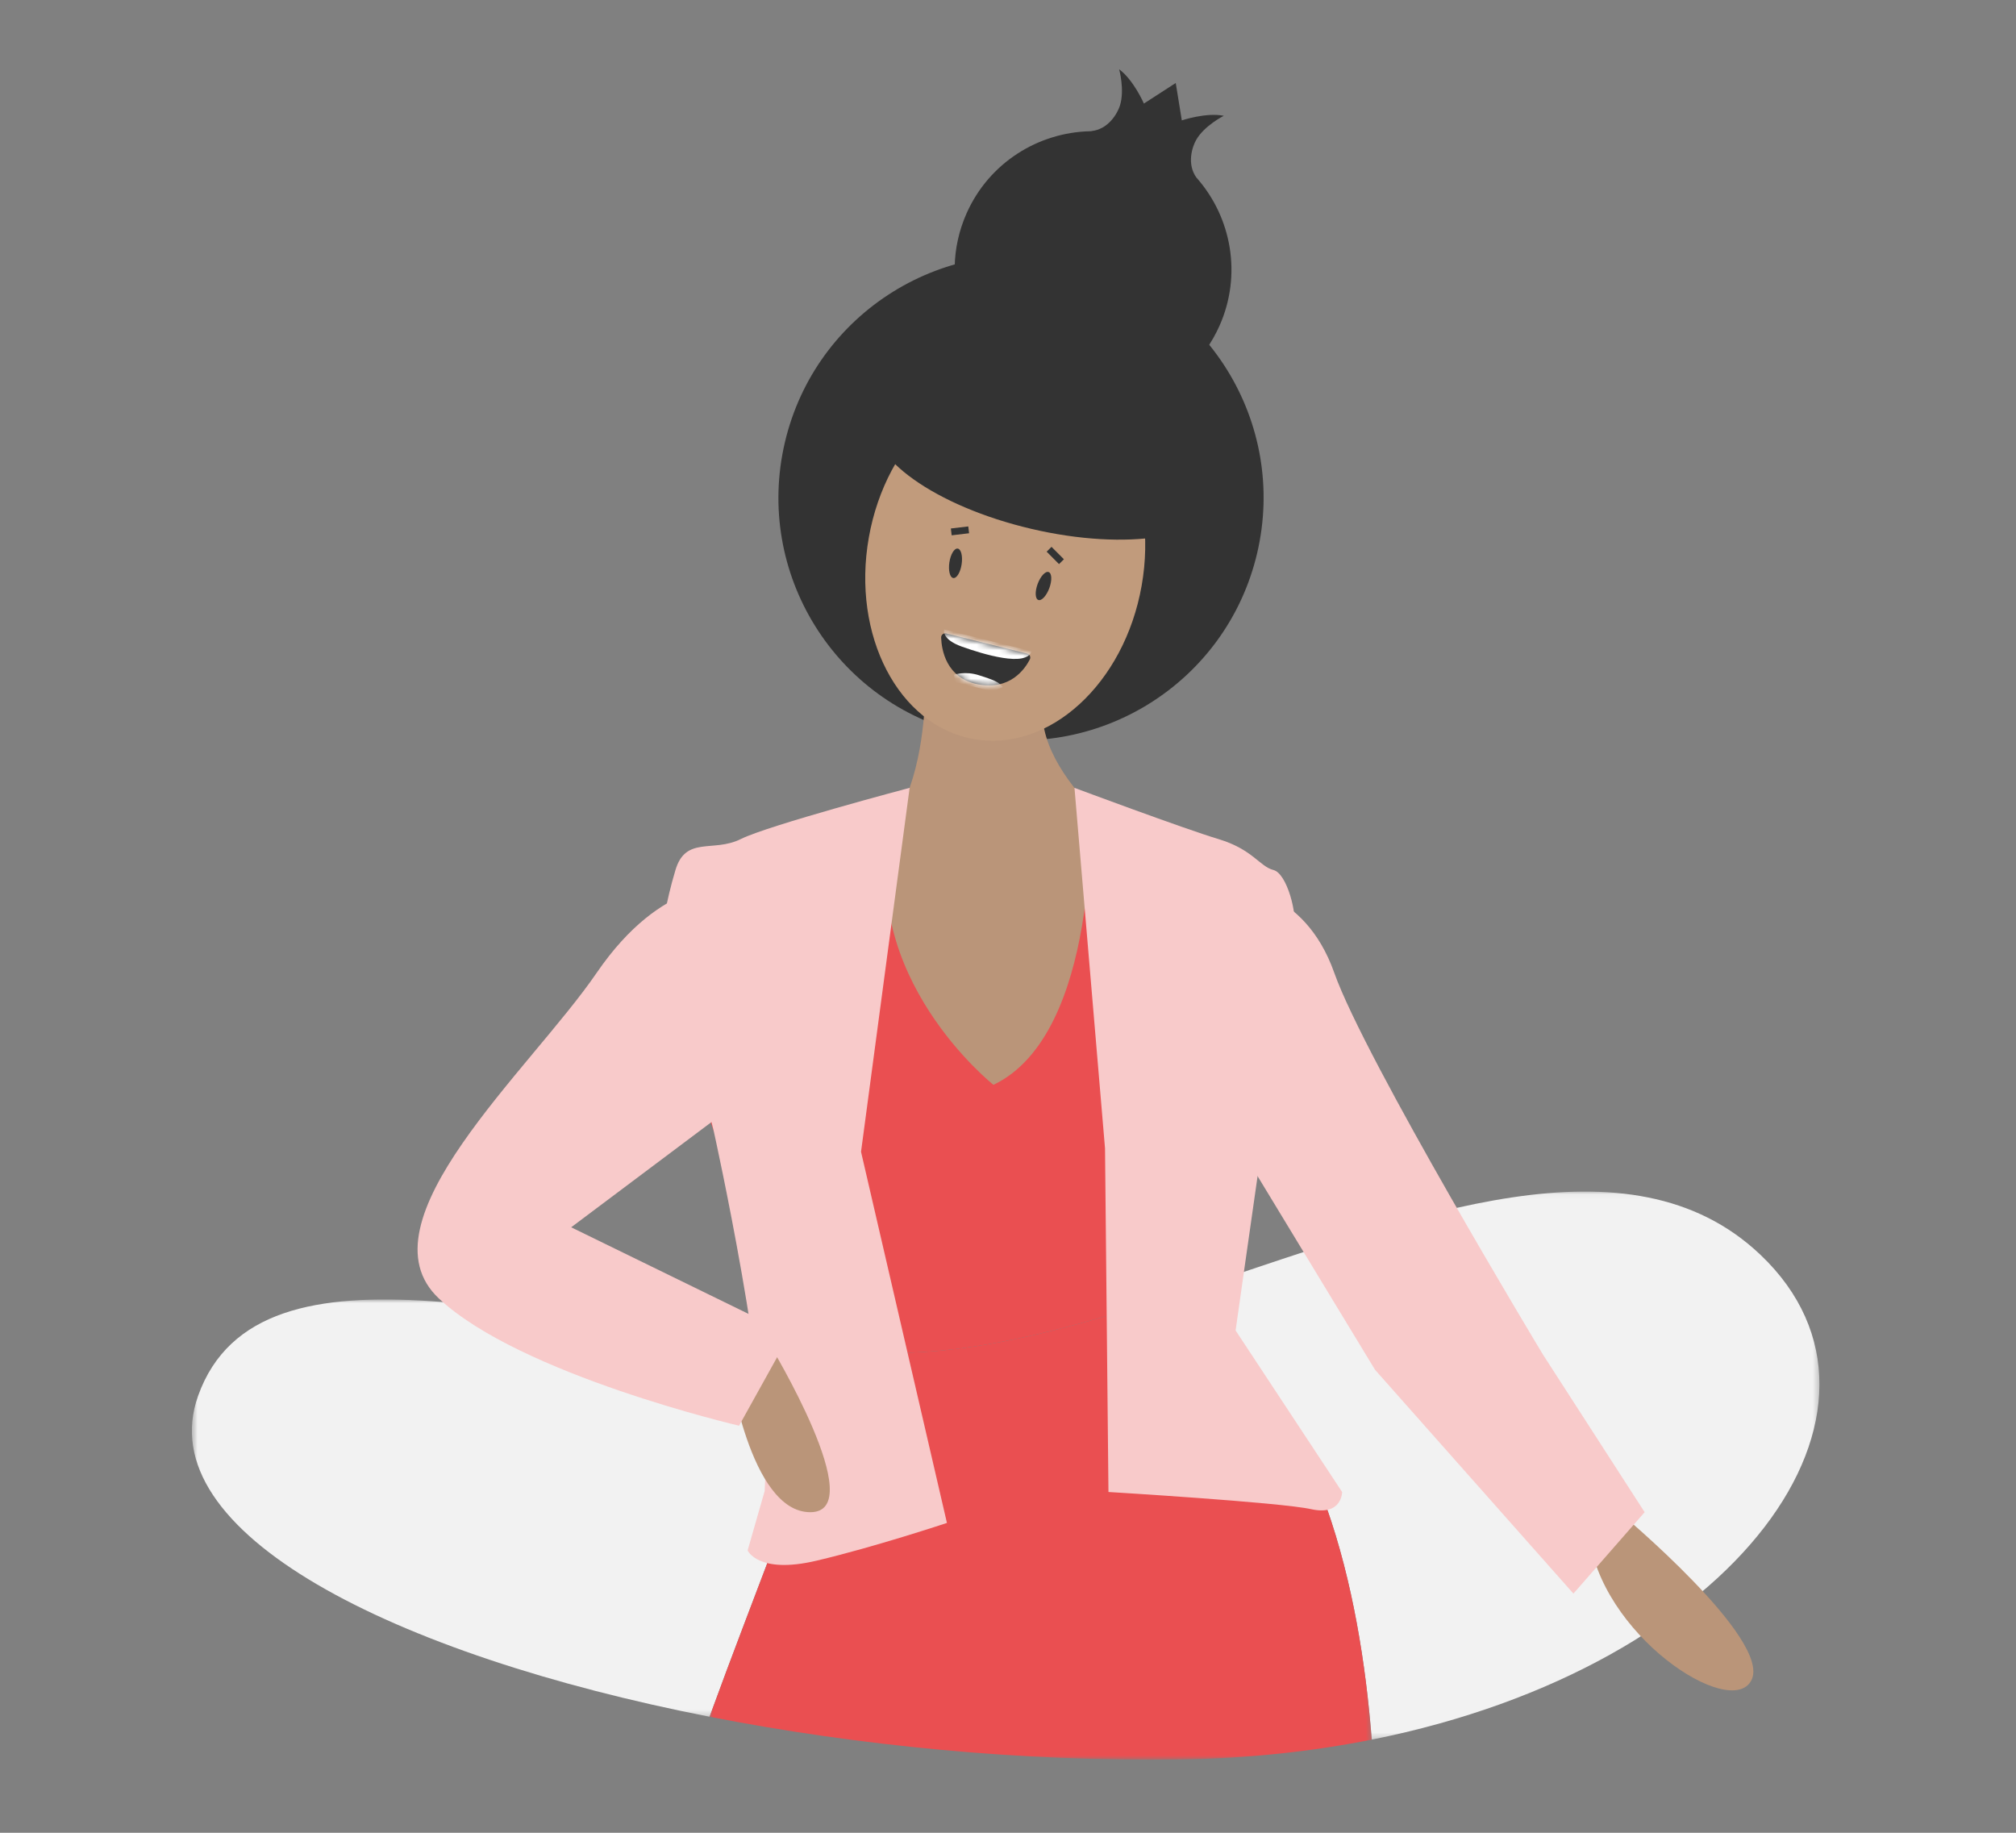 <svg width="352" height="320" viewBox="0 0 352 320" fill="none" xmlns="http://www.w3.org/2000/svg">
<rect x="0" y="0" width="352" height="320" fill="#808080" stroke="none"/>
<mask id="mask0" mask-type="alpha" maskUnits="userSpaceOnUse" x="209" y="208" width="109" height="96">
<path d="M209.879 208.043H317.679V303.736H209.879V208.043Z" fill="white"/>
</mask>
<g mask="url(#mask0)">
<path fill-rule="evenodd" clip-rule="evenodd" d="M307.414 219.117C284.622 197.415 246.976 212.215 209.879 224.512V231.16C230.382 246.071 237.438 277.355 239.515 303.736C303.68 290.938 335.504 245.86 307.414 219.117Z" fill="#F2F2F2"/>
</g>
<mask id="mask1" mask-type="alpha" maskUnits="userSpaceOnUse" x="33" y="226" width="110" height="74">
<path d="M33.5 226.887H142.768V299.741H33.5V226.887Z" fill="white"/>
</mask>
<g mask="url(#mask1)">
<path fill-rule="evenodd" clip-rule="evenodd" d="M141.507 235.763C96.639 232.331 45.302 213.66 34.586 243.72C26.07 267.607 68.727 288.927 123.891 299.741C131.856 277.9 140.742 256.246 142.369 248.926C143.17 245.322 142.704 240.723 141.507 235.763Z" fill="#F2F2F2"/>
</g>
<path fill-rule="evenodd" clip-rule="evenodd" d="M195.408 12.1C197.933 13.946 199.73 18.08 199.73 18.08L205.288 14.49L206.348 21.02C206.348 21.02 210.621 19.583 213.681 20.219C213.681 20.219 210.321 21.9 208.875 24.392C208.14 25.658 207.189 28.689 208.926 31.044L208.995 31.114C215.022 37.986 216.89 47.986 212.927 56.884C207.498 69.071 193.216 74.552 181.024 69.121C168.833 63.692 163.352 49.408 168.781 37.218C172.712 28.397 181.285 23.116 190.339 22.914C190.422 22.911 190.508 22.907 190.594 22.902L190.563 22.885C193.476 22.596 195.088 19.86 195.535 18.464C196.415 15.72 195.408 12.1 195.408 12.1Z" fill="#333333"/>
<path fill-rule="evenodd" clip-rule="evenodd" d="M187.925 45.677C210.698 51.008 224.837 73.791 219.506 96.564C214.175 119.337 191.392 133.476 168.619 128.145C145.846 122.814 131.706 100.031 137.037 77.259C142.368 54.486 165.152 40.346 187.925 45.677Z" fill="#333333"/>
<path fill-rule="evenodd" clip-rule="evenodd" d="M161.467 115.238C161.467 115.238 164.132 148.993 143.701 151.658C123.271 154.323 161.467 214.726 171.239 213.838C181.01 212.95 198.776 148.105 198.776 148.105C198.776 148.105 175.68 132.115 183.674 117.903L161.467 115.238Z" fill="#BA9579"/>
<path fill-rule="evenodd" clip-rule="evenodd" d="M282.719 264.027C282.719 264.027 309.368 286.235 305.815 293.34C302.261 300.447 279.166 285.346 277.39 267.58L282.719 264.027Z" fill="#BA9579"/>
<path fill-rule="evenodd" clip-rule="evenodd" d="M163.405 235.896C177.969 234.658 193.873 229.817 209.879 224.512V208.953C209.879 208.953 216.985 202.735 213.432 186.745C213.432 186.745 228.534 159.208 219.65 153.879C210.768 148.549 190.363 140.738 190.363 140.738C190.363 140.738 192.114 180.527 173.459 189.41C173.459 189.41 149.527 170.444 155.719 143.951C155.719 143.951 131.709 144.996 121.938 154.767C112.167 164.538 124.603 197.405 124.603 197.405C124.603 197.405 137.391 218.721 141.507 235.763C149.064 236.341 156.44 236.489 163.405 235.896Z" fill="#EA4F51"/>
<mask id="mask2" mask-type="alpha" maskUnits="userSpaceOnUse" x="123" y="224" width="117" height="84">
<path d="M123.891 224.512H239.515V307.236H123.891V224.512Z" fill="white"/>
</mask>
<g mask="url(#mask2)">
<path fill-rule="evenodd" clip-rule="evenodd" d="M209.879 231.16V224.512C193.873 229.818 177.969 234.657 163.405 235.896C156.44 236.489 149.064 236.341 141.507 235.763C142.704 240.723 143.17 245.322 142.369 248.926C140.742 256.246 131.856 277.899 123.891 299.741C149.836 304.826 178.548 307.588 206.004 307.2C217.942 307.03 229.149 305.803 239.515 303.736C237.438 277.355 230.382 246.071 209.879 231.16Z" fill="#EA4F51"/>
</g>
<path fill-rule="evenodd" clip-rule="evenodd" d="M215.209 154.767C215.209 154.767 227.646 154.767 232.975 169.868C238.305 184.969 269.395 236.49 269.395 236.49L287.161 264.027L274.725 278.239L240.081 239.155L207.214 184.969L215.209 154.767Z" fill="#F8CACA"/>
<path fill-rule="evenodd" clip-rule="evenodd" d="M180.998 67.066C194.151 69.392 202.36 85.154 199.333 102.27C196.306 119.385 183.189 131.375 170.036 129.049C156.882 126.723 148.673 110.961 151.7 93.846C154.727 76.729 167.844 64.74 180.998 67.066Z" fill="#C19B7C"/>
<path fill-rule="evenodd" clip-rule="evenodd" d="M185.889 67.525C202.616 71.441 214.876 80.169 213.272 87.022C211.668 93.874 196.807 96.254 180.08 92.338C163.353 88.422 151.094 79.693 152.698 72.841C154.301 65.989 169.162 63.609 185.889 67.525Z" fill="#333333"/>
<path fill-rule="evenodd" clip-rule="evenodd" d="M181.182 101.94C180.682 103.285 180.731 104.545 181.292 104.753C181.852 104.962 182.711 104.04 183.212 102.695C183.711 101.35 183.663 100.09 183.102 99.882C182.541 99.674 181.682 100.595 181.182 101.94Z" fill="#333333"/>
<path fill-rule="evenodd" clip-rule="evenodd" d="M184.91 98.492L182.749 96.322L183.599 95.476L185.76 97.646L184.91 98.492Z" fill="#333333"/>
<path fill-rule="evenodd" clip-rule="evenodd" d="M167.905 98.513C167.691 99.932 167.039 101.01 166.447 100.922C165.856 100.833 165.55 99.61 165.763 98.191C165.977 96.772 166.629 95.694 167.221 95.782C167.812 95.872 168.118 97.094 167.905 98.513Z" fill="#333333"/>
<path fill-rule="evenodd" clip-rule="evenodd" d="M166.164 93.465L166.023 92.272L169.064 91.913L169.205 93.105L166.164 93.465Z" fill="#333333"/>
<path fill-rule="evenodd" clip-rule="evenodd" d="M165.212 110.6L179.347 114.122C179.792 114.233 180.02 114.73 179.81 115.137C178.934 116.841 176.346 120.555 170.783 119.484C165.174 118.404 164.399 113.42 164.327 111.32C164.31 110.845 164.75 110.485 165.212 110.6Z" fill="#333333"/>
<mask id="mask3" mask-type="alpha" maskUnits="userSpaceOnUse" x="164" y="110" width="17" height="10">
<path d="M170.783 119.484C177.936 120.861 180.171 114.327 180.171 114.327L164.34 110.382C164.34 110.382 163.631 118.107 170.783 119.484Z" fill="white"/>
</mask>
<g mask="url(#mask3)">
<path fill-rule="evenodd" clip-rule="evenodd" d="M164.864 109.905C164.864 109.905 164.245 111.574 167.965 112.906C171.685 114.239 179.219 116.521 180.123 113.708L164.864 109.905Z" fill="white"/>
</g>
<mask id="mask4" mask-type="alpha" maskUnits="userSpaceOnUse" x="164" y="110" width="17" height="10">
<path d="M170.783 119.484C177.936 120.861 180.171 114.327 180.171 114.327L164.34 110.382C164.34 110.382 163.631 118.107 170.783 119.484Z" fill="white"/>
</mask>
<g mask="url(#mask4)">
<path fill-rule="evenodd" clip-rule="evenodd" d="M166.538 117.818L166.825 119.105L173.31 120.721L175.122 119.957C174.167 118.909 173.404 118.719 170.972 117.91C168.54 117.102 166.538 117.818 166.538 117.818Z" fill="white"/>
</g>
<path fill-rule="evenodd" clip-rule="evenodd" d="M158.824 137.558C158.824 137.558 134.139 144.099 129.339 146.499C124.539 148.899 119.739 145.899 117.939 151.899C116.139 157.899 115.725 161.985 115.725 161.985L124.603 197.405C124.603 197.405 134.688 242.759 133.513 260.33L130.539 270.699C130.539 270.699 132.339 274.899 142.539 272.499C152.739 270.099 165.339 265.899 165.339 265.899L150.339 201.099L158.824 137.558Z" fill="#F8CACA"/>
<path fill-rule="evenodd" clip-rule="evenodd" d="M127.268 238.267C127.268 238.267 130.821 264.027 141.48 264.027C152.14 264.027 134.374 234.713 134.374 234.713L127.268 238.267Z" fill="#BA9579"/>
<path fill-rule="evenodd" clip-rule="evenodd" d="M127.268 154.767C127.268 154.767 115.72 152.991 104.172 169.868C92.625 186.745 62.423 213.394 76.635 226.719C90.848 240.043 129.045 248.926 129.045 248.926L137.928 232.936L99.731 214.282L131.709 190.299L127.268 154.767Z" fill="#F8CACA"/>
<path fill-rule="evenodd" clip-rule="evenodd" d="M187.607 137.558C187.607 137.558 206.74 144.699 212.74 146.499C218.74 148.299 219.94 151.299 222.34 151.899C224.74 152.499 226.54 159.699 225.94 162.099C225.34 164.499 215.74 232.299 215.74 232.299L234.34 260.499C234.34 260.499 234.34 264.699 228.94 263.499C223.54 262.299 193.54 260.499 193.54 260.499L192.94 200.499L187.607 137.558Z" fill="#F8CACA"/>
</svg>
